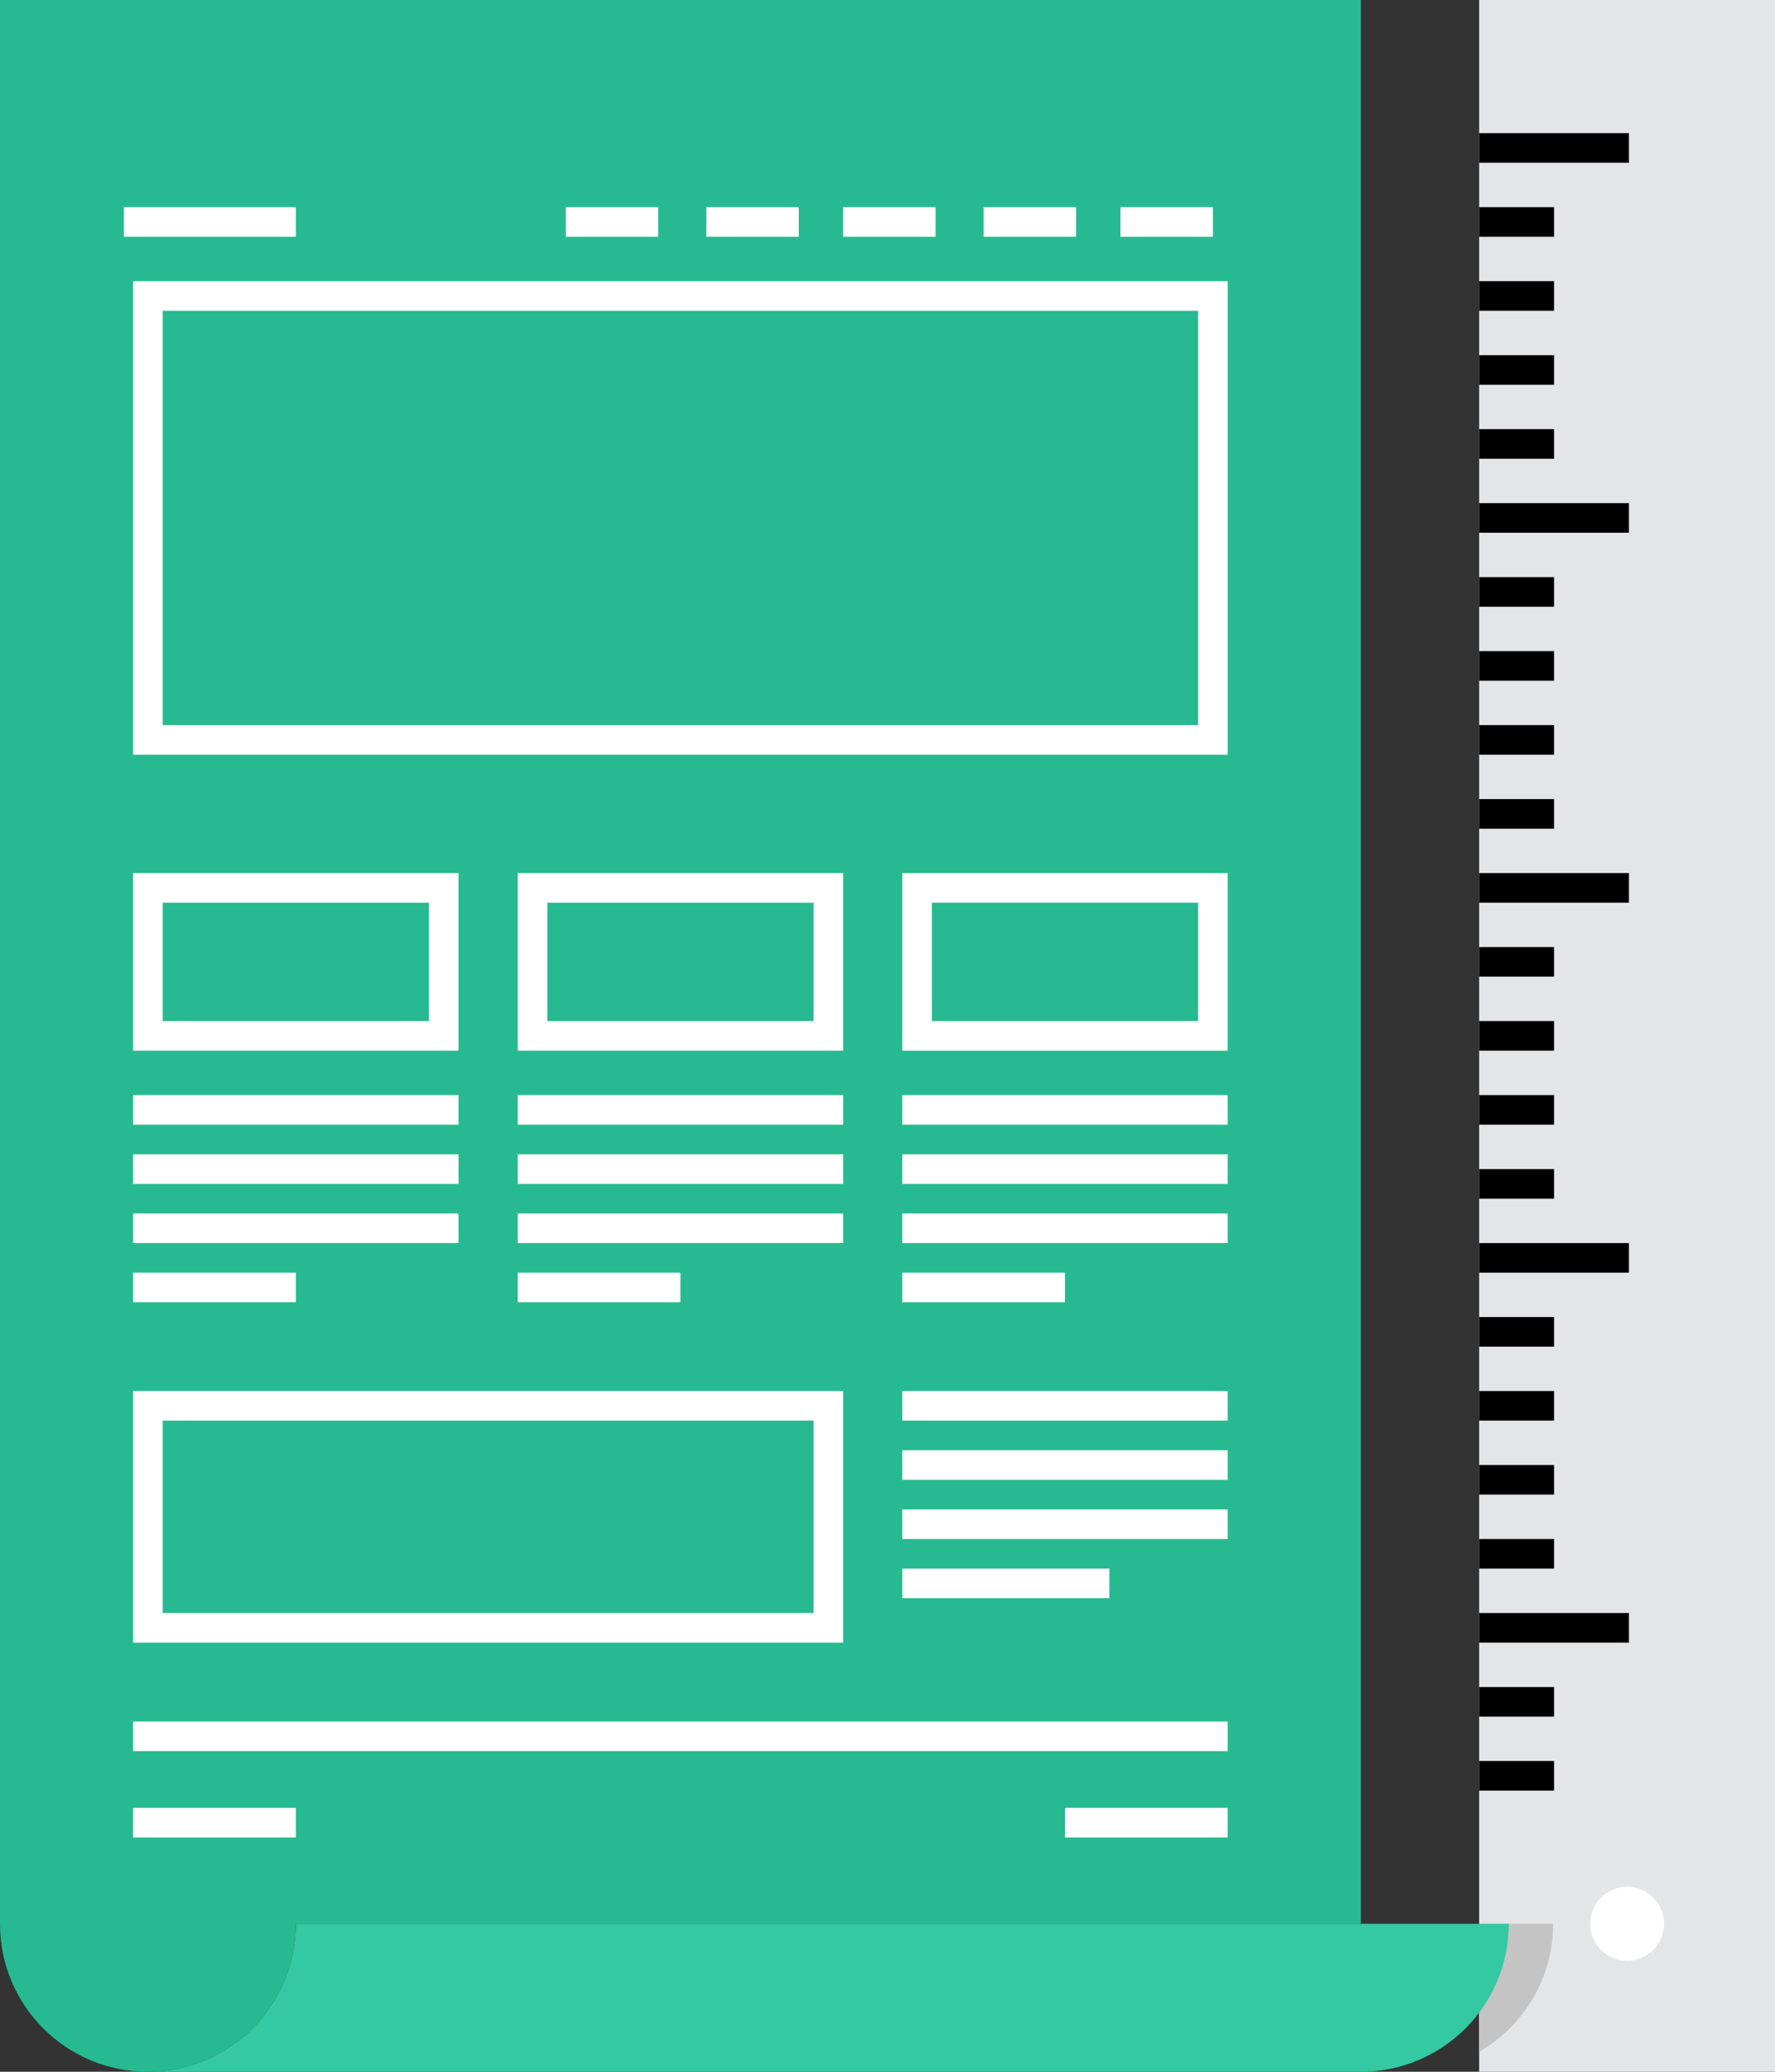 <?xml version="1.0" encoding="iso-8859-1"?>
<!-- Generator: Adobe Illustrator 17.0.0, SVG Export Plug-In . SVG Version: 6.00 Build 0)  -->
<!DOCTYPE svg PUBLIC "-//W3C//DTD SVG 1.1//EN" "http://www.w3.org/Graphics/SVG/1.1/DTD/svg11.dtd">
<svg version="1.1" id="website_blueprint" xmlns="http://www.w3.org/2000/svg" xmlns:xlink="http://www.w3.org/1999/xlink" x="0px"
	 y="0px" width="120px" height="140px" viewBox="0 0 120 140" style="enable-background:new 0 0 120 140;" xml:space="preserve">
<rect x="0" y="0" width="120" height="140" fill="#333333" stroke="none"/>
<g id="website_blueprint_1_">
	<g>
		<g>
			<rect x="100" style="fill:#E4E5E7;" width="20" height="140"/>
		</g>
		<g>
			<rect x="100" y="9" width="10.125" height="2"/>
		</g>
		<g>
			<rect x="100" y="34" width="10.125" height="2"/>
		</g>
		<g>
			<rect x="100" y="14" width="5.062" height="2"/>
		</g>
		<g>
			<rect x="100" y="24" width="5.062" height="2"/>
		</g>
		<g>
			<rect x="100" y="19" width="5.062" height="2"/>
		</g>
		<g>
			<rect x="100" y="29" width="5.062" height="2"/>
		</g>
		<g>
			<rect x="100" y="39" width="5.062" height="2"/>
		</g>
		<g>
			<rect x="100" y="49" width="5.062" height="2"/>
		</g>
		<g>
			<rect x="100" y="44" width="5.062" height="2"/>
		</g>
		<g>
			<rect x="100" y="54" width="5.062" height="2"/>
		</g>
		<g>
			<rect x="100" y="59" width="10.125" height="2"/>
		</g>
		<g>
			<rect x="100" y="84" width="10.125" height="2"/>
		</g>
		<g>
			<rect x="100" y="64" width="5.062" height="2"/>
		</g>
		<g>
			<rect x="100" y="74" width="5.062" height="2"/>
		</g>
		<g>
			<rect x="100" y="69" width="5.062" height="2"/>
		</g>
		<g>
			<rect x="100" y="79" width="5.062" height="2"/>
		</g>
		<g>
			<rect x="100" y="109" width="10.125" height="2"/>
		</g>
		<g>
			<rect x="100" y="114" width="5.062" height="2"/>
		</g>
		<g>
			<rect x="100" y="119" width="5.062" height="2"/>
		</g>
		<g>
			<rect x="100" y="89" width="5.062" height="2"/>
		</g>
		<g>
			<rect x="100" y="99" width="5.062" height="2"/>
		</g>
		<g>
			<rect x="100" y="94" width="5.062" height="2"/>
		</g>
		<g>
			<rect x="100" y="104" width="5.062" height="2"/>
		</g>
		<g>
			<circle style="fill:#FFFFFF;" cx="110" cy="130" r="2.5"/>
		</g>
	</g>
	<g>
		<g>
			<path style="fill:#C4C4C4;" d="M105,130h-5v8.657C102.988,136.929,105,133.704,105,130z"/>
		</g>
	</g>
	<g>
		<path style="fill:#27BA90;" d="M20,130h72V0H0v130c0,5.527,4.473,10,10,10C15.527,140,20,135.527,20,130z"/>
	</g>
	<g>
		<path style="fill:#34C9A2;" d="M92,130H20c0,5.527-4.473,10-10,10h82c5.527,0,10-4.473,10-10H92z"/>
	</g>
	<g>
		<path style="fill:#FFFFFF;" d="M83,51H9V19h74V51z M11,49h70V21H11V49z"/>
	</g>
	<g>
		<rect x="9" y="116.333" style="fill:#FFFFFF;" width="74" height="2"/>
	</g>
	<g>
		<path style="fill:#FFFFFF;" d="M57,111H9V94h48V111z M11,109h44V96H11V109z"/>
	</g>
	<g>
		<rect x="8.375" y="14" style="fill:#FFFFFF;" width="11.625" height="2"/>
	</g>
	<g>
		<rect x="9" y="122.167" style="fill:#FFFFFF;" width="11" height="2"/>
	</g>
	<g>
		<rect x="72" y="122.167" style="fill:#FFFFFF;" width="11" height="2"/>
	</g>
	<g>
		<rect x="75.75" y="14" style="fill:#FFFFFF;" width="6.25" height="2"/>
	</g>
	<g>
		<rect x="66.5" y="14" style="fill:#FFFFFF;" width="6.25" height="2"/>
	</g>
	<g>
		<rect x="57" y="14" style="fill:#FFFFFF;" width="6.25" height="2"/>
	</g>
	<g>
		<rect x="47.75" y="14" style="fill:#FFFFFF;" width="6.25" height="2"/>
	</g>
	<g>
		<rect x="38.25" y="14" style="fill:#FFFFFF;" width="6.25" height="2"/>
	</g>
	<g>
		<path style="fill:#FFFFFF;" d="M31,71H9V59h22V71z M11,69h18v-8H11V69z"/>
	</g>
	<g>
		<path style="fill:#FFFFFF;" d="M83,71H61V59h22V71z M63,69h18v-8H63V69z"/>
	</g>
	<g>
		<path style="fill:#FFFFFF;" d="M57,71H35V59h22V71z M37,69h18v-8H37V69z"/>
	</g>
	<g>
		<rect x="9" y="74" style="fill:#FFFFFF;" width="22" height="2"/>
	</g>
	<g>
		<rect x="61" y="74" style="fill:#FFFFFF;" width="22" height="2"/>
	</g>
	<g>
		<rect x="35" y="74" style="fill:#FFFFFF;" width="22" height="2"/>
	</g>
	<g>
		<rect x="9" y="78" style="fill:#FFFFFF;" width="22" height="2"/>
	</g>
	<g>
		<rect x="61" y="78" style="fill:#FFFFFF;" width="22" height="2"/>
	</g>
	<g>
		<rect x="35" y="78" style="fill:#FFFFFF;" width="22" height="2"/>
	</g>
	<g>
		<rect x="9" y="82" style="fill:#FFFFFF;" width="22" height="2"/>
	</g>
	<g>
		<rect x="61" y="82" style="fill:#FFFFFF;" width="22" height="2"/>
	</g>
	<g>
		<rect x="61" y="94" style="fill:#FFFFFF;" width="22" height="2"/>
	</g>
	<g>
		<rect x="61" y="98" style="fill:#FFFFFF;" width="22" height="2"/>
	</g>
	<g>
		<rect x="61" y="102" style="fill:#FFFFFF;" width="22" height="2"/>
	</g>
	<g>
		<rect x="61" y="106" style="fill:#FFFFFF;" width="14" height="2"/>
	</g>
	<g>
		<rect x="35" y="82" style="fill:#FFFFFF;" width="22" height="2"/>
	</g>
	<g>
		<rect x="9" y="86" style="fill:#FFFFFF;" width="11" height="2"/>
	</g>
	<g>
		<rect x="61" y="86" style="fill:#FFFFFF;" width="11" height="2"/>
	</g>
	<g>
		<rect x="35" y="86" style="fill:#FFFFFF;" width="11" height="2"/>
	</g>
</g>
</svg>
